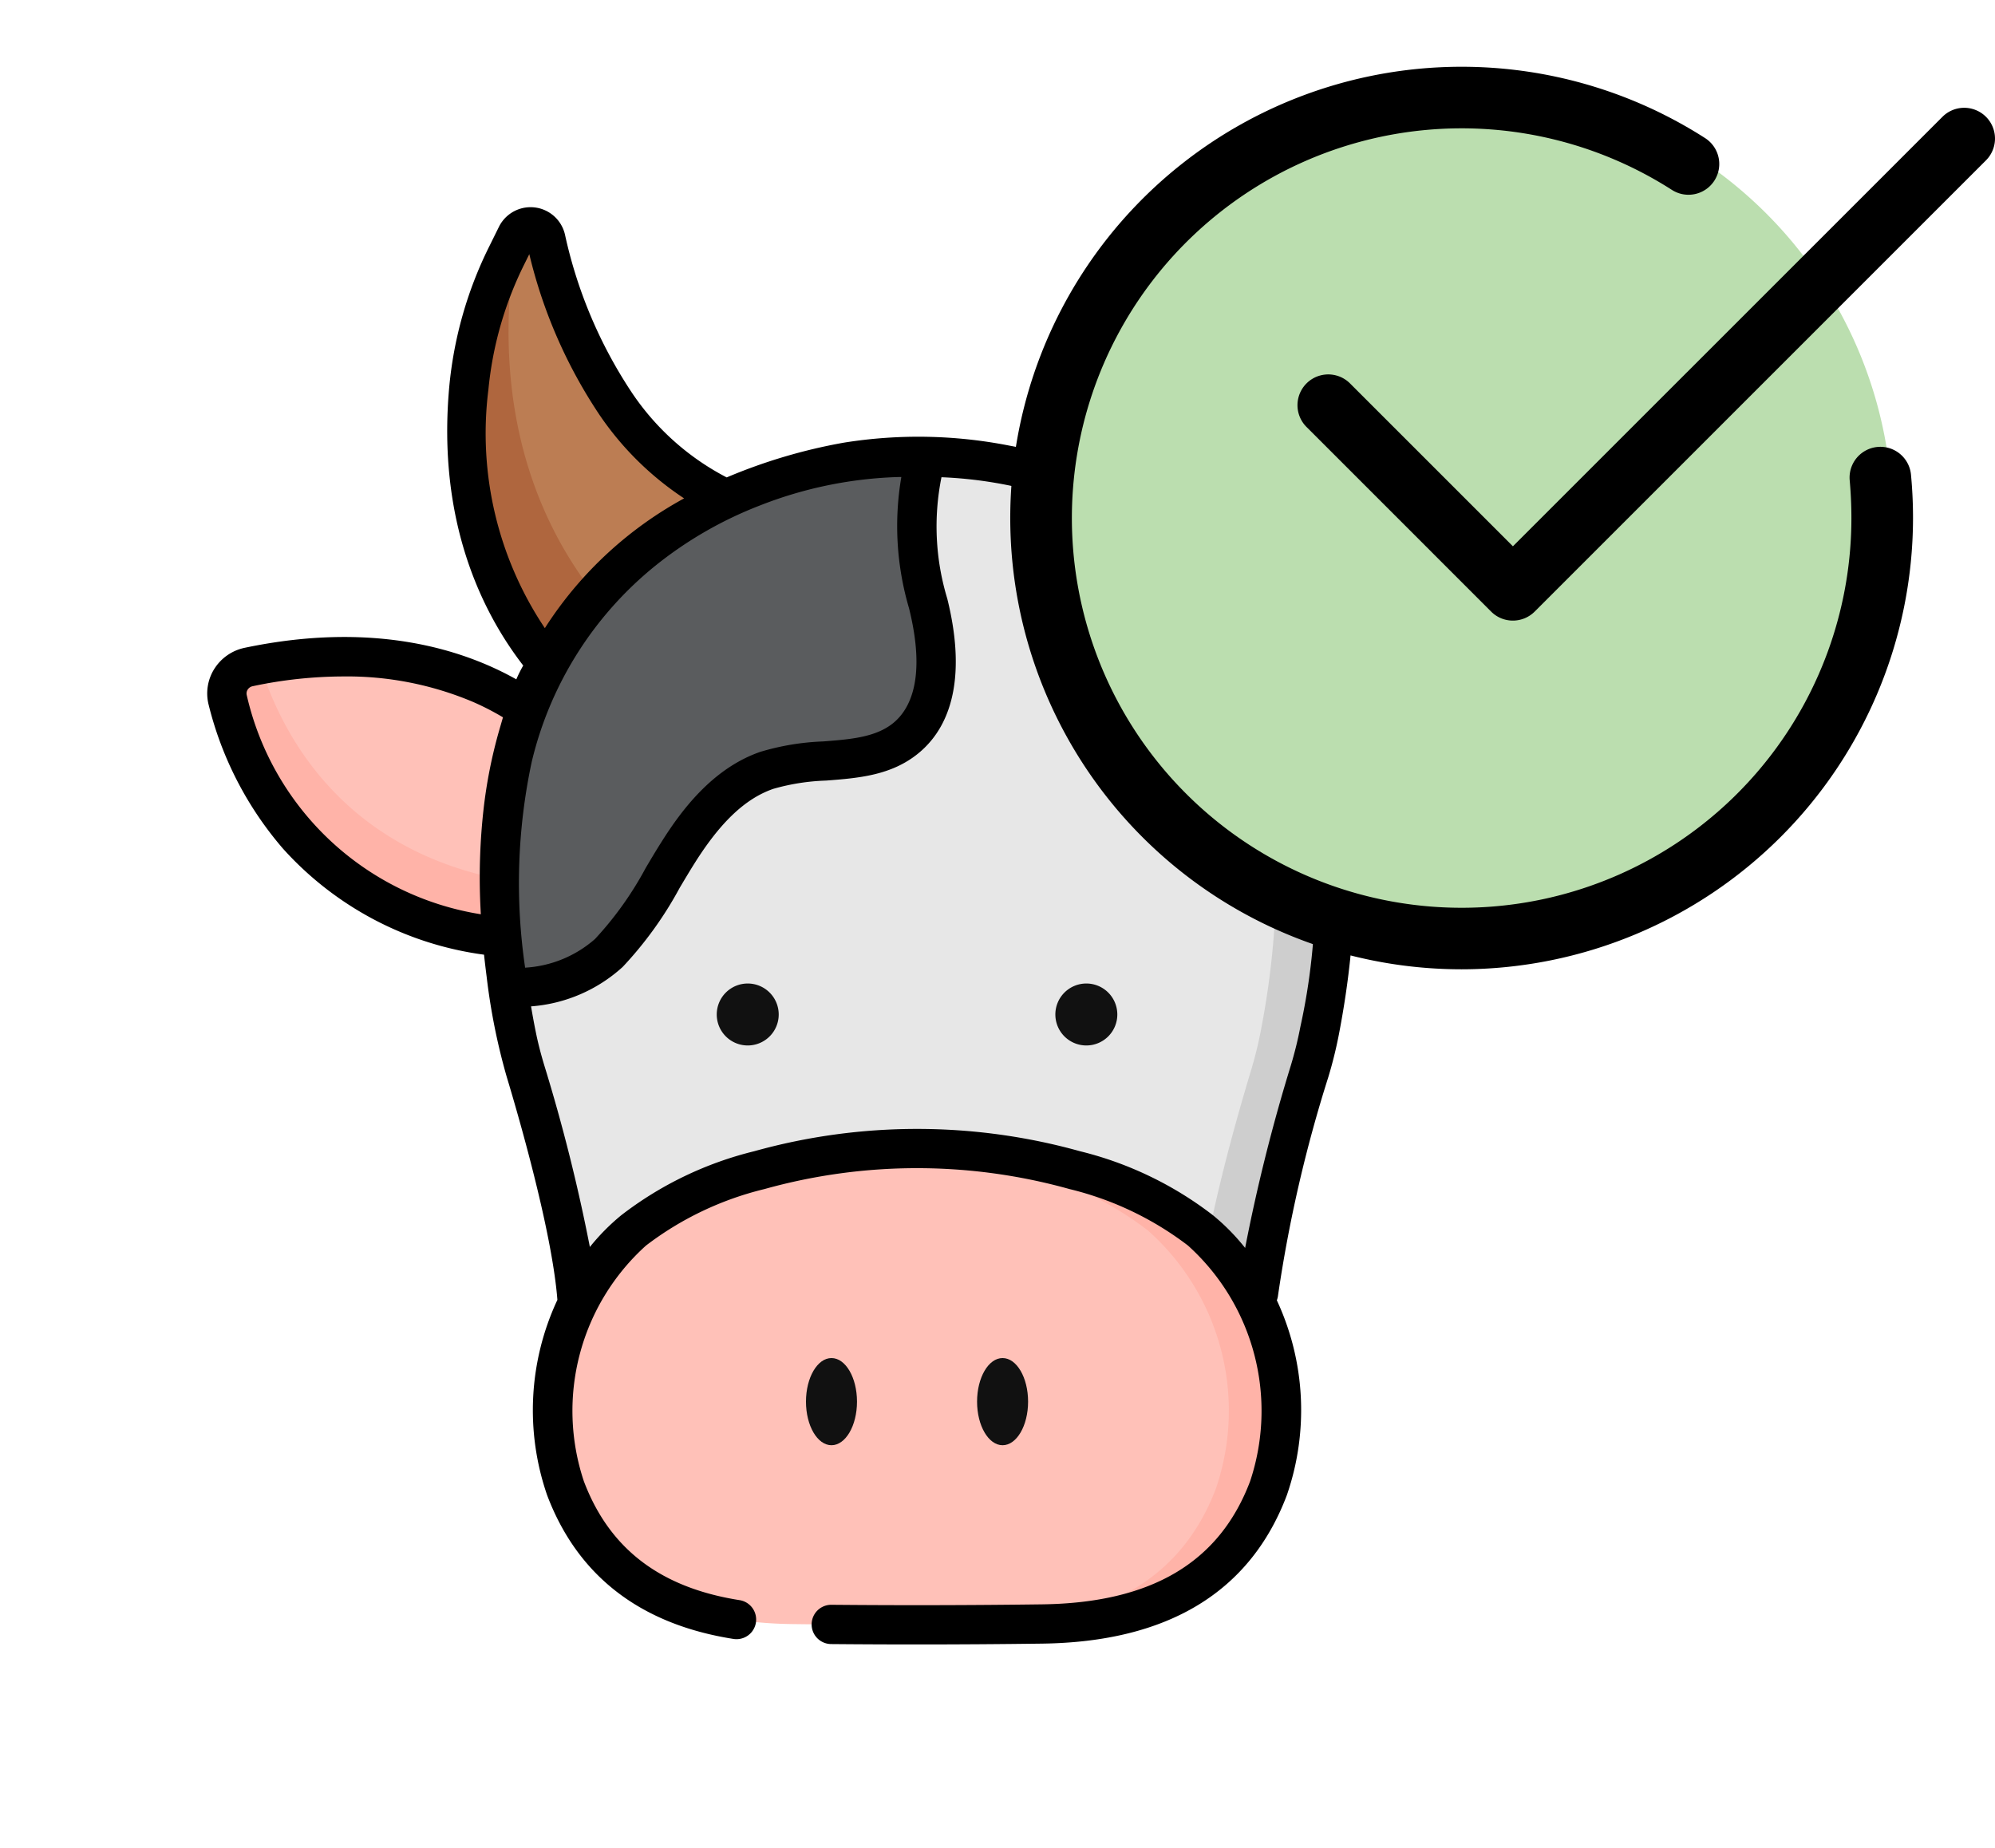 <svg xmlns="http://www.w3.org/2000/svg" width="115.52" height="107" viewBox="0 0 115.52 107"><g transform="translate(-308 -538.186)"><g transform="translate(-11 -512.814)"><g transform="translate(79 -235.742)"><rect width="107" height="107" transform="translate(240 1286.742)" fill="none"/></g><g transform="translate(330.999 1063)"><path d="M102.05,36.474s-10.836-5.344-9.5-20.091a21.979,21.979,0,0,1,2.209-7.755L95.315,7.5a.907.907,0,0,1,1.7.2c1.135,4.935,4.7,15.126,14.935,16.279l2.567.365Zm0,0" transform="translate(-77.408 -5.861)" fill="#bc7d53"/><path d="M105.311,35.179l-3.265,3.176s-10.836-5.344-9.5-20.09a21.938,21.938,0,0,1,2.209-7.754l.558-1.125a.822.822,0,0,1,.086-.14,25.522,25.522,0,0,0-.411,2.781C93.667,26.625,102.475,33.4,105.311,35.179Zm0,0" transform="translate(-77.405 -7.743)" fill="#af663e"/><path d="M26.236,164.732s-5.713-6.579-17.978-4.008a1.566,1.566,0,0,0-1.211,1.9c.9,3.672,4.356,12.694,16.709,13.851Zm0,0" transform="translate(-5.863 -134.096)" fill="#ffc1b8"/><path d="M24.43,175.666l-.676,3.2C11.4,177.711,7.945,168.688,7.045,165.016a1.569,1.569,0,0,1,1.212-1.9c.226-.048.448-.091.669-.131C10.161,166.981,13.847,174.3,24.43,175.666Zm0,0" transform="translate(-5.862 -136.488)" fill="#ffb3a8"/><path d="M289.863,36.474s10.837-5.344,9.5-20.091a21.966,21.966,0,0,0-2.209-7.755L296.6,7.5a.907.907,0,0,0-1.7.2c-1.135,4.935-4.7,15.126-14.936,16.279l-2.567.365Zm0,0" transform="translate(-232.302 -5.861)" fill="#bc7d53"/><path d="M333.992,35.179l3.265,3.176s10.836-5.344,9.5-20.09a21.952,21.952,0,0,0-2.209-7.754l-.558-1.125a.821.821,0,0,0-.086-.14,25.514,25.514,0,0,1,.412,2.781C345.637,26.625,336.829,33.4,333.992,35.179Zm0,0" transform="translate(-279.695 -7.743)" fill="#af663e"/><path d="M380.332,164.732s5.713-6.579,17.978-4.008a1.566,1.566,0,0,1,1.211,1.9c-.9,3.672-4.355,12.694-16.709,13.851Zm0,0" transform="translate(-318.502 -134.096)" fill="#ffc1b8"/><path d="M391.438,175.666l.676,3.2c12.353-1.157,15.808-10.18,16.709-13.851a1.569,1.569,0,0,0-1.212-1.9c-.226-.048-.448-.091-.669-.131C405.706,166.981,402.021,174.3,391.438,175.666Zm0,0" transform="translate(-327.802 -136.488)" fill="#ffb3a8"/><path d="M129.045,88.966c-6.918-.167-13.9,2.236-18.647,7.082-7.011,7.159-7.116,17.454-5.324,26.393.141.7.321,1.394.528,2.078.8,2.649,3.028,10.349,3.028,14.211,0,5.117.76,10.42,5.313,14.034a15.331,15.331,0,0,0,6.192,2.838,23.577,23.577,0,0,0,4.448.529c5.848.175,12.551.561,17.487-2.92a14.3,14.3,0,0,0,5.586-9.056,26.71,26.71,0,0,0,.324-5.424c0-3.86,2.224-11.554,3.027-14.207a23.638,23.638,0,0,0,.581-2.355c2.044-10.59,1.073-22.85-9.583-29.469A25.814,25.814,0,0,0,129.045,88.966Zm0,0" transform="translate(-87.176 -74.496)" fill="#e7e7e7"/><path d="M267.82,122.168a23.836,23.836,0,0,1-.58,2.354c-.8,2.653-3.028,10.348-3.028,14.207a26.751,26.751,0,0,1-.324,5.424,14.3,14.3,0,0,1-5.587,9.056c-4.123,2.906-9.477,3.117-14.536,3.006,3.978-.116,7.929-.746,11.135-3.006a14.293,14.293,0,0,0,5.587-9.056,26.751,26.751,0,0,0,.324-5.424c0-3.859,2.224-11.554,3.026-14.207a23.154,23.154,0,0,0,.582-2.354c2.044-10.59,1.074-22.85-9.582-29.469a25.619,25.619,0,0,0-11.942-3.69q1.189-.072,2.383-.044A25.815,25.815,0,0,1,258.238,92.7C268.894,99.318,269.864,111.578,267.82,122.168Zm0,0" transform="translate(-203.407 -74.495)" fill="#cecece"/><path d="M160.406,340.029a19.658,19.658,0,0,0-7.274-3.483,33.757,33.757,0,0,0-18.262,0,19.653,19.653,0,0,0-7.274,3.483,13.955,13.955,0,0,0-3.951,14.942c2.292,6.059,7.656,7.788,13.105,7.859,4.857.063,9.643.064,14.5,0,5.449-.071,10.813-1.8,13.106-7.859A13.956,13.956,0,0,0,160.406,340.029Zm0,0" transform="translate(-102.899 -280.78)" fill="#ffc1b8"/><path d="M265.323,354.975c-2.293,6.058-7.656,7.787-13.1,7.858-2.942.038-5.858.053-8.777.044,1.9,0,3.807-.019,5.724-.044,5.449-.071,10.814-1.8,13.107-7.858a13.956,13.956,0,0,0-3.952-14.944,19.644,19.644,0,0,0-7.274-3.482,34.44,34.44,0,0,0-7.6-1.222,33.961,33.961,0,0,1,10.657,1.222,19.652,19.652,0,0,1,7.274,3.482A13.959,13.959,0,0,1,265.323,354.975Zm0,0" transform="translate(-203.865 -280.783)" fill="#ffb3a8"/><path d="M127.646,105.232c-2.155,1.777-5.415.963-8.055,1.869-2.244.772-3.861,2.729-5.127,4.734s-2.333,4.183-4.027,5.844a8.678,8.678,0,0,1-5.828,2.07c-1.232-8.255-.521-17.25,5.794-23.7,4.691-4.788,11.564-7.192,18.4-7.087q-.05.181-.092.355a15.337,15.337,0,0,0,.212,8.116C129.6,100.138,129.793,103.462,127.646,105.232Zm0,0" transform="translate(-87.182 -74.498)" fill="#5a5c5e"/><path d="M81.787,26.727a2.732,2.732,0,0,0-1.746-1.213,28.242,28.242,0,0,0-5.47-.619H74.1a1.137,1.137,0,0,0,.01,2.275h.448a25.937,25.937,0,0,1,5.021.57.446.446,0,0,1,.288.2.407.407,0,0,1,.052.319A16.571,16.571,0,0,1,66.376,40.941a33.6,33.6,0,0,0-.889-9.771q-.207-.816-.458-1.6a16.112,16.112,0,0,1,4.006-1.711,1.137,1.137,0,0,0-.61-2.191,18.553,18.553,0,0,0-4.2,1.736c-.116-.271-.237-.537-.362-.8,2.409-3.093,5.043-8.363,4.335-16.186a23.015,23.015,0,0,0-2.322-8.156l-.556-1.125a2.044,2.044,0,0,0-3.825.449,26.811,26.811,0,0,1-3.879,9.161,14.88,14.88,0,0,1-5.351,4.829,26.9,26.9,0,0,0-5.8-1.767,27.26,27.26,0,0,0-9.6-.175,31.5,31.5,0,0,0-6.785,2.013,14.833,14.833,0,0,1-5.485-4.9,26.824,26.824,0,0,1-3.879-9.161,2.044,2.044,0,0,0-3.825-.449l-.556,1.125a23.019,23.019,0,0,0-2.322,8.156c-.7,7.768,1.89,13.021,4.285,16.123a7.638,7.638,0,0,0-.4.8c-3.051-1.716-8.229-3.4-15.728-1.827A2.736,2.736,0,0,0,.416,26.727,2.665,2.665,0,0,0,.079,28.8,20.138,20.138,0,0,0,4.39,37.148a19.056,19.056,0,0,0,11.639,6.138c.046.435.1.871.154,1.3a36.263,36.263,0,0,0,1.156,5.762c.619,2.046,2.625,8.908,2.938,12.928a15.073,15.073,0,0,0-.594,11.313c1.769,4.675,5.4,7.475,10.789,8.322a1.137,1.137,0,1,0,.353-2.247c-4.587-.721-7.535-2.971-9.014-6.88a12.886,12.886,0,0,1,3.6-13.657,18.45,18.45,0,0,1,6.859-3.269,32.822,32.822,0,0,1,17.658,0,18.44,18.44,0,0,1,6.859,3.269,12.886,12.886,0,0,1,3.6,13.657c-1.783,4.711-5.726,7.042-12.056,7.124-4.095.053-8.079.062-12.18.025h-.01a1.137,1.137,0,0,0-.01,2.275c1.678.015,3.336.022,4.99.022,2.406,0,4.8-.016,7.24-.048,7.27-.1,12.033-2.987,14.154-8.594A15.07,15.07,0,0,0,61.936,63.3a1.171,1.171,0,0,0,.072-.3,79.715,79.715,0,0,1,2.913-12.639,24.841,24.841,0,0,0,.61-2.469q.455-2.363.678-4.607a19.046,19.046,0,0,0,11.606-6.132A20.146,20.146,0,0,0,82.125,28.8,2.664,2.664,0,0,0,81.787,26.727ZM59.476,12.052a28.68,28.68,0,0,0,4.083-9.334l.274.554a20.747,20.747,0,0,1,2.095,7.353A20.227,20.227,0,0,1,62.661,24.4a22.061,22.061,0,0,0-7.23-7.162c-.243-.151-.49-.3-.739-.438A17.759,17.759,0,0,0,59.476,12.052Zm-43.2-1.428a20.741,20.741,0,0,1,2.1-7.352l.274-.554a28.678,28.678,0,0,0,4.083,9.334,17.694,17.694,0,0,0,4.881,4.809,22.168,22.168,0,0,0-7.916,7.286l-.135.21-.011.02A20.266,20.266,0,0,1,16.274,10.625ZM2.289,28.257a.406.406,0,0,1,.052-.318.446.446,0,0,1,.288-.2,25.465,25.465,0,0,1,5.231-.566,18.725,18.725,0,0,1,7.542,1.48,15.248,15.248,0,0,1,1.723.887c-.074.257-.147.509-.217.749a28.041,28.041,0,0,0-.916,4.655,35.647,35.647,0,0,0-.189,5.135c.01.289.025.577.04.866A16.573,16.573,0,0,1,2.289,28.257ZM18.406,44.023a33.652,33.652,0,0,1,.38-11.884,20.771,20.771,0,0,1,7.168-11.382,22.713,22.713,0,0,1,6.022-3.474,23.823,23.823,0,0,1,8.1-1.66l.117,0a16.844,16.844,0,0,0,.443,7.592c1.007,4.05.067,5.849-.9,6.646-1.02.841-2.506.955-4.081,1.076a14.384,14.384,0,0,0-3.62.6c-2.787.958-4.6,3.427-5.718,5.2-.319.5-.627,1.022-.924,1.522a19.735,19.735,0,0,1-2.938,4.118,6.722,6.722,0,0,1-4.053,1.661S18.406,44.025,18.406,44.023ZM63.3,47.456a22.5,22.5,0,0,1-.552,2.241A101.387,101.387,0,0,0,60.1,60.268a12.371,12.371,0,0,0-1.872-1.9,20.633,20.633,0,0,0-7.69-3.7,35.076,35.076,0,0,0-18.865,0,20.628,20.628,0,0,0-7.69,3.7,12.334,12.334,0,0,0-1.826,1.846,101.989,101.989,0,0,0-2.639-10.519c-.211-.7-.375-1.341-.5-1.972-.1-.487-.185-.967-.267-1.444a8.85,8.85,0,0,0,5.307-2.285,21.708,21.708,0,0,0,3.3-4.579c.29-.487.589-.991.892-1.47,1.489-2.358,2.929-3.712,4.533-4.264a12.5,12.5,0,0,1,3.055-.478c1.857-.143,3.778-.29,5.354-1.589,2.109-1.738,2.683-4.833,1.66-8.949a14.4,14.4,0,0,1-.335-7.029A24.452,24.452,0,0,1,54.23,19.17a20.045,20.045,0,0,1,9.052,12.558A36.323,36.323,0,0,1,63.3,47.456Zm0,0" transform="translate(0 0)"/><g transform="translate(29.503 44.955)"><path d="M185.069,278.322a1.794,1.794,0,1,1-1.794-1.795A1.794,1.794,0,0,1,185.069,278.322Zm0,0" transform="translate(-181.48 -276.527)" fill="#111"/><path d="M305.682,278.322a1.794,1.794,0,1,1-1.795-1.795A1.794,1.794,0,0,1,305.682,278.322Zm0,0" transform="translate(-282.486 -276.527)" fill="#111"/><path d="M216.22,412.47c0-1.394-.661-2.524-1.477-2.524s-1.477,1.13-1.477,2.524.661,2.524,1.477,2.524S216.22,413.863,216.22,412.47Zm0,0" transform="translate(-208.098 -388.256)" fill="#111"/><path d="M277.165,412.47c0-1.394-.661-2.524-1.477-2.524s-1.477,1.13-1.477,2.524.662,2.524,1.477,2.524S277.165,413.863,277.165,412.47Zm0,0" transform="translate(-259.136 -388.256)" fill="#111"/></g></g></g><g transform="translate(366.5 542.044)"><path d="M60.559,35.621A24.945,24.945,0,1,1,35.613,10.676,24.945,24.945,0,0,1,60.559,35.621Zm0,0" transform="translate(-9.48 -9.48)" fill="#bbdeaf"/><path d="M26.133,52.274a26.133,26.133,0,1,1,14.1-48.135,1.781,1.781,0,1,1-1.922,3,22.569,22.569,0,1,0,10.394,19c0-.744-.036-1.48-.1-2.2a1.782,1.782,0,0,1,3.547-.342q.121,1.258.121,2.547A26.164,26.164,0,0,1,26.133,52.274Zm0,0"/><path d="M161.812,51.044a1.769,1.769,0,0,1-1.259-.522L149.862,39.83a1.782,1.782,0,1,1,2.52-2.521l9.432,9.432L186.686,21.87a1.782,1.782,0,0,1,2.521,2.52L163.073,50.523A1.785,1.785,0,0,1,161.812,51.044Zm0,0" transform="translate(-132.709 -18.963)"/></g></g></svg>